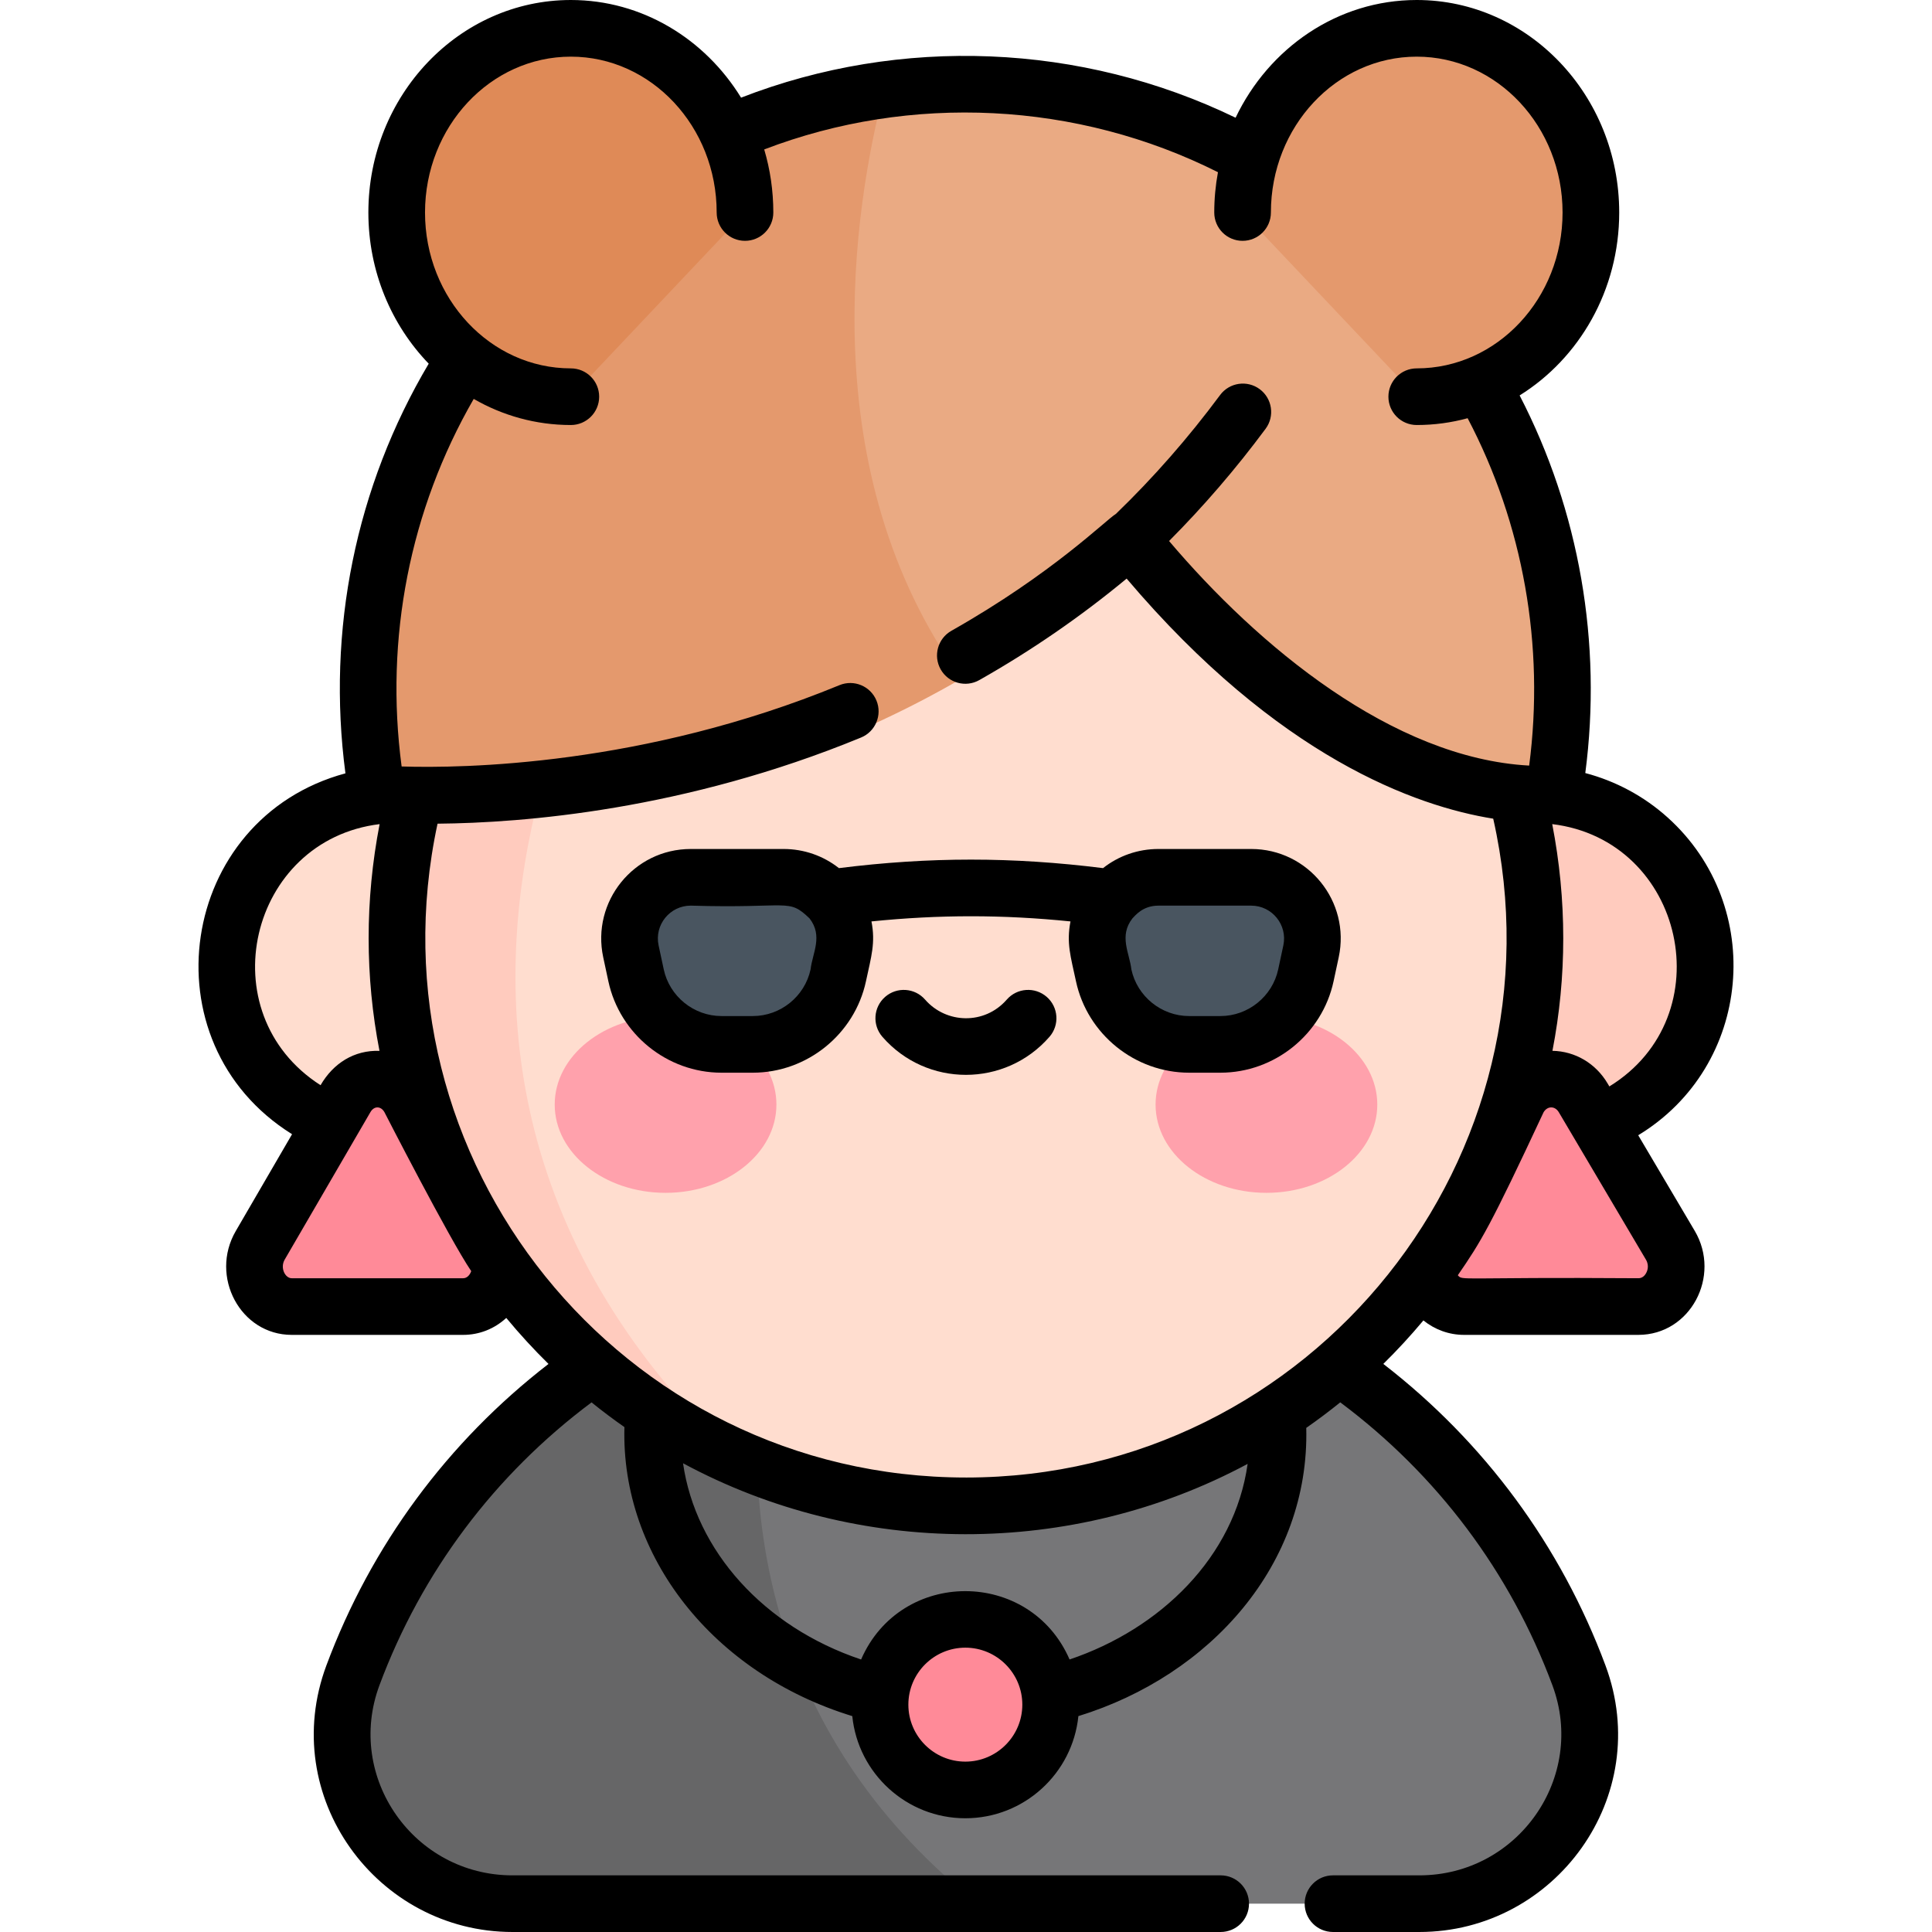 <svg id="Capa_1" enable-background="new 0 0 511.604 511.604" height="512" viewBox="0 0 511.604 511.604" width="512" xmlns="http://www.w3.org/2000/svg"><g><path d="m375.865 504.104h-116.91s-176.36-41.77-53.3-165.8c87.257-26.374 180.512 19.536 212.47 105.33 10.92 29.3-10.99 60.47-42.26 60.47z" fill="#767678"/><path d="m258.955 504.104h-123.22c-31.27 0-53.18-31.17-42.26-60.47 14.31-38.4 41.85-70.35 77.09-90.3 7.8-4.43 15.98-8.26 24.48-11.44 3.48-1.31 7.02-2.51 10.61-3.59-14.607 63.598.677 124.156 53.3 165.8z" fill="#666667"/><circle cx="406.39" cy="255.634" fill="#ffcbbe" r="45.176"/><circle cx="105.214" cy="255.634" fill="#ffddcf" r="45.176"/><path d="m395.145 305.364c-22.52 54.8-76.42 93.39-139.34 93.39-21.88 0-42.67-4.67-61.43-13.06 0 0-.02-.01-.05-.03-3.28-1.93-154.93-92.4-14-255.53 6.68-7.73 12.45-14.69 17.4-20.94 17.87-7.49 37.49-11.62 58.08-11.62 107.632 0 179.734 109.508 139.34 207.79z" fill="#ffddcf"/><path d="m194.375 385.694c-35.19-15.74-63.23-44.58-77.91-80.33-7.25-17.64-11.25-36.95-11.25-57.2 0-51.28 25.63-96.57 64.78-123.76l10.33 5.73s-107.4 139.9 14.05 255.56z" fill="#ffcbbe"/><path d="m395.697 216.06c-19.857-3.556-56.311-17.491-96.412-69.086-14.5 13.217-29.59 23.988-44.69 32.748-124.95-45.104-20.45-155.963-20.45-155.963 7.03-1.016 14.21-1.534 21.5-1.534 62.97 0 117.35 38.677 142.78 94.666 12.168 26.796 17.049 56.166 14.823 84.988-.708 9.174-8.801 15.748-17.551 14.181z" fill="#eaaa83"/><path d="m254.595 179.721c-58.02 33.679-116.197 37.805-141.542 37.774-7.768-.01-14.215-6.2-14.896-14.221-.418-4.916-.632-9.894-.632-14.917 0-25.584 5.51-49.821 15.34-71.466 22.48-49.5 67.6-85.471 121.28-93.132-8.14 31.658-19.18 101.093 20.45 155.962z" fill="#e4996d"/><path d="m151.18 105.046c-25.47 0-46.117-21.836-46.117-48.773s20.647-48.773 46.117-48.773 46.117 21.836 46.117 48.773z" fill="#df8a57"/><path d="m375.175 105.046c25.47 0 46.117-21.836 46.117-48.773s-20.647-48.773-46.117-48.773-46.117 21.836-46.117 48.773z" fill="#e4996d"/><ellipse cx="176.245" cy="292.492" fill="#ffa1ac" rx="29.355" ry="23.377"/><ellipse cx="335.359" cy="292.492" fill="#ffa1ac" rx="29.355" ry="23.377"/><path d="m207.507 232.316h-24.568c-10.322 0-18.015 9.518-15.851 19.61l1.361 6.345c2.287 10.665 11.713 18.285 22.621 18.285h8.307c10.908 0 20.334-7.619 22.621-18.285l1.361-6.345c2.162-10.092-5.531-19.61-15.852-19.61z" fill="#495560"/><path d="m306.766 232.316h24.568c10.322 0 18.015 9.518 15.851 19.61l-1.361 6.345c-2.287 10.665-11.713 18.285-22.621 18.285h-8.307c-10.908 0-20.334-7.619-22.621-18.285l-1.361-6.345c-2.163-10.092 5.53-19.61 15.852-19.61z" fill="#495560"/><g fill="#ff8a98"><path d="m90.936 293.446-23.079 36.87c-4.169 6.66.619 15.306 8.476 15.306h46.158c7.858 0 12.645-8.645 8.476-15.306l-23.079-36.87c-3.917-6.259-13.034-6.259-16.952 0z"/><path d="m419.262 293.446 23.079 36.87c4.169 6.66-.619 15.306-8.476 15.306h-46.158c-7.857 0-12.645-8.645-8.476-15.306l23.079-36.87c3.917-6.259 13.034-6.259 16.952 0z"/><circle cx="255.645" cy="451.399" r="22.588"/></g></g><g><path d="m277.176 263.977c-3.125-2.721-7.86-2.396-10.582.727-5.863 6.729-16.024 6.422-21.62 0-2.723-3.124-7.46-3.448-10.582-.727s-3.448 7.459-.727 10.581c11.706 13.432 32.543 13.418 44.237.001 2.723-3.123 2.396-7.86-.726-10.582z"/><path d="m331.317 224.816h-24.568c-5.396 0-10.525 1.805-14.661 5.067-24.03-3.006-45.906-3.006-69.939 0-4.136-3.262-9.265-5.067-14.66-5.067h-24.568c-15.113 0-26.346 13.936-23.184 28.682l1.36 6.346c3.008 14.029 15.605 24.211 29.954 24.211h8.307c14.349 0 26.946-10.183 29.954-24.212 1.419-6.618 2.556-10.176 1.455-15.846 17.917-1.822 34.788-1.822 52.702 0-1.113 5.73.055 9.313 1.456 15.846 3.008 14.029 15.605 24.211 29.953 24.211h8.308c14.349 0 26.946-10.183 29.954-24.212l1.36-6.346c3.17-14.775-8.102-28.68-23.183-28.68zm-116.671 31.883c-1.536 7.16-7.965 12.357-15.288 12.357h-8.307c-7.323 0-13.752-5.197-15.288-12.357l-1.36-6.346c-1.163-5.43 2.977-10.538 8.518-10.538 26.363.804 25.72-2.101 31.443 3.375 3.644 4.691.775 9.16.282 13.509zm125.189-6.345-1.36 6.345c-1.536 7.16-7.965 12.357-15.288 12.357h-8.308c-7.322 0-13.751-5.197-15.287-12.357-.496-4.377-3.352-8.829.283-13.508.648-.62 2.634-3.374 6.875-3.374h24.568c5.552-.001 9.677 5.119 8.517 10.537z"/><path d="m433.81 300.621c30.242-18.36 33.854-60.655 7.825-84.118-6.289-5.67-13.803-9.673-21.84-11.795 4.513-34.449-1.579-69.45-17.391-99.997 15.77-9.808 26.372-27.844 26.372-48.438-.001-31.029-24.054-56.273-53.618-56.273-20.974 0-39.162 12.712-47.968 31.173-40.801-19.78-88.697-21.74-130.952-5.313-9.552-15.541-26.183-25.86-45.076-25.86-29.564 0-53.616 25.244-53.616 56.272 0 15.649 6.123 29.822 15.98 40.032-19.318 32.551-27.053 70.61-22.053 108.482-44.276 11.962-53.19 71.201-14.133 95.559l-14.917 25.662c-6.964 11.99 1.23 27.477 14.825 27.477h45.39c4.28 0 8.284-1.592 11.428-4.486 3.54 4.28 7.274 8.34 11.181 12.18-26.751 20.678-46.996 48.105-58.816 79.837-12.922 34.668 13.292 70.589 49.287 70.589h187.525c4.142 0 7.5-3.358 7.5-7.5s-3.358-7.5-7.5-7.5h-187.526c-26.128 0-44.322-25.962-35.231-50.352 11.162-29.964 30.524-55.743 56.16-74.893 2.831 2.29 5.738 4.469 8.706 6.548-.944 34.257 23.532 65.245 60.34 76.531 1.529 15.168 14.37 27.048 29.935 27.048s28.406-11.881 29.935-27.049c35.002-10.779 61.239-40.24 60.343-76.325 3.073-2.142 6.076-4.394 9.002-6.762 25.642 19.15 45.008 44.932 56.174 74.903 9.087 24.384-9.1 50.351-35.233 50.351h-22.864c-4.143 0-7.5 3.358-7.5 7.5s3.357 7.5 7.5 7.5h22.864c35.972 0 62.218-35.897 49.289-70.588-11.823-31.736-32.071-59.166-58.826-79.844 3.701-3.638 7.242-7.481 10.616-11.515 2.978 2.401 6.714 3.827 10.761 3.827h46.16c13.783 0 21.986-15.562 14.938-27.526zm-7.641-12.927-.465-.787c-3.147-5.323-8.591-8.531-14.609-8.645 3.804-19.586 3.85-39.91-.056-60.033 35.039 4.252 45.391 50.859 15.13 69.465zm-325.645-69.461c-3.897 20.127-3.839 40.451-.036 60.036-6.699-.211-12.212 3.259-15.604 9.099-29.842-19.129-18.926-64.934 15.64-69.135zm22.113 120.251h-45.39c-1.727 0-3.141-2.729-1.855-4.941l22.702-39.053c.963-1.661 2.736-1.656 3.7.004.052.103 17.178 33.532 22.986 42.106-.329.973-1.072 1.884-2.143 1.884zm132.991 128.003c-8.319 0-15.088-6.768-15.088-15.088s6.769-15.088 15.088-15.088 15.088 6.769 15.088 15.088c-.001 8.319-6.769 15.088-15.088 15.088zm27.601-27.05c-10.486-24.1-44.704-24.152-55.206.007-25.802-8.656-43.841-28.83-47.149-51.964 46.374 24.983 103.077 25.054 149.506.163-3.473 24.699-23.145 43.709-47.151 51.794zm-27.441-48.183c-91.441 0-159.008-84.411-139.923-173.139 22.602-.195 65.408-3.578 112.146-22.814 3.83-1.576 5.657-5.96 4.081-9.79-1.577-3.831-5.963-5.657-9.79-4.081-51.95 21.381-99.778 22.047-115.949 21.536-4.51-33.928 2.19-68.014 19.09-97.333 7.641 4.403 16.405 6.913 25.72 6.913 4.143 0 7.5-3.358 7.5-7.5s-3.357-7.5-7.5-7.5c-21.293 0-38.616-18.515-38.616-41.273s17.322-41.273 38.615-41.273c21.294 0 38.617 18.515 38.617 41.272 0 4.142 3.357 7.5 7.5 7.5s7.5-3.358 7.5-7.5c0-5.813-.845-11.424-2.411-16.703 38.868-14.886 82.904-12.696 120.153 6.029-.636 3.458-.98 7.024-.98 10.674 0 4.142 3.357 7.5 7.5 7.5s7.5-3.358 7.5-7.5c0-22.758 17.323-41.272 38.617-41.272s38.617 18.515 38.617 41.272-17.323 41.273-38.617 41.273c-4.143 0-7.5 3.358-7.5 7.5s3.357 7.5 7.5 7.5c4.653 0 9.168-.628 13.476-1.802 14.738 28.025 20.449 60.256 16.298 91.987-36.253-1.965-71.868-31.777-95.357-59.469 9.128-9.164 17.7-19.118 25.562-29.718 2.467-3.327 1.771-8.024-1.557-10.492-3.326-2.467-8.024-1.77-10.492 1.556-8.417 11.349-17.682 21.914-27.597 31.479-2.51 1.463-16.645 15.721-43.558 30.951-3.604 2.04-4.873 6.616-2.833 10.221 2.041 3.606 6.618 4.873 10.222 2.833 13.799-7.809 26.893-16.831 39.018-26.877 40.184 47.385 76.662 60.302 97.074 63.573 20.108 89.22-47.832 174.467-139.626 174.467zm180.098-54.089c-.344.602-.977 1.318-2.039 1.318-47.982-.339-46.474.736-47.808-.792 6.158-8.925 8.609-12.964 22.705-43.151 1.017-1.719 3.024-1.733 4.047-.001l23.075 39.042c.974 1.654.262 3.162.02 3.584z"/></g></svg>